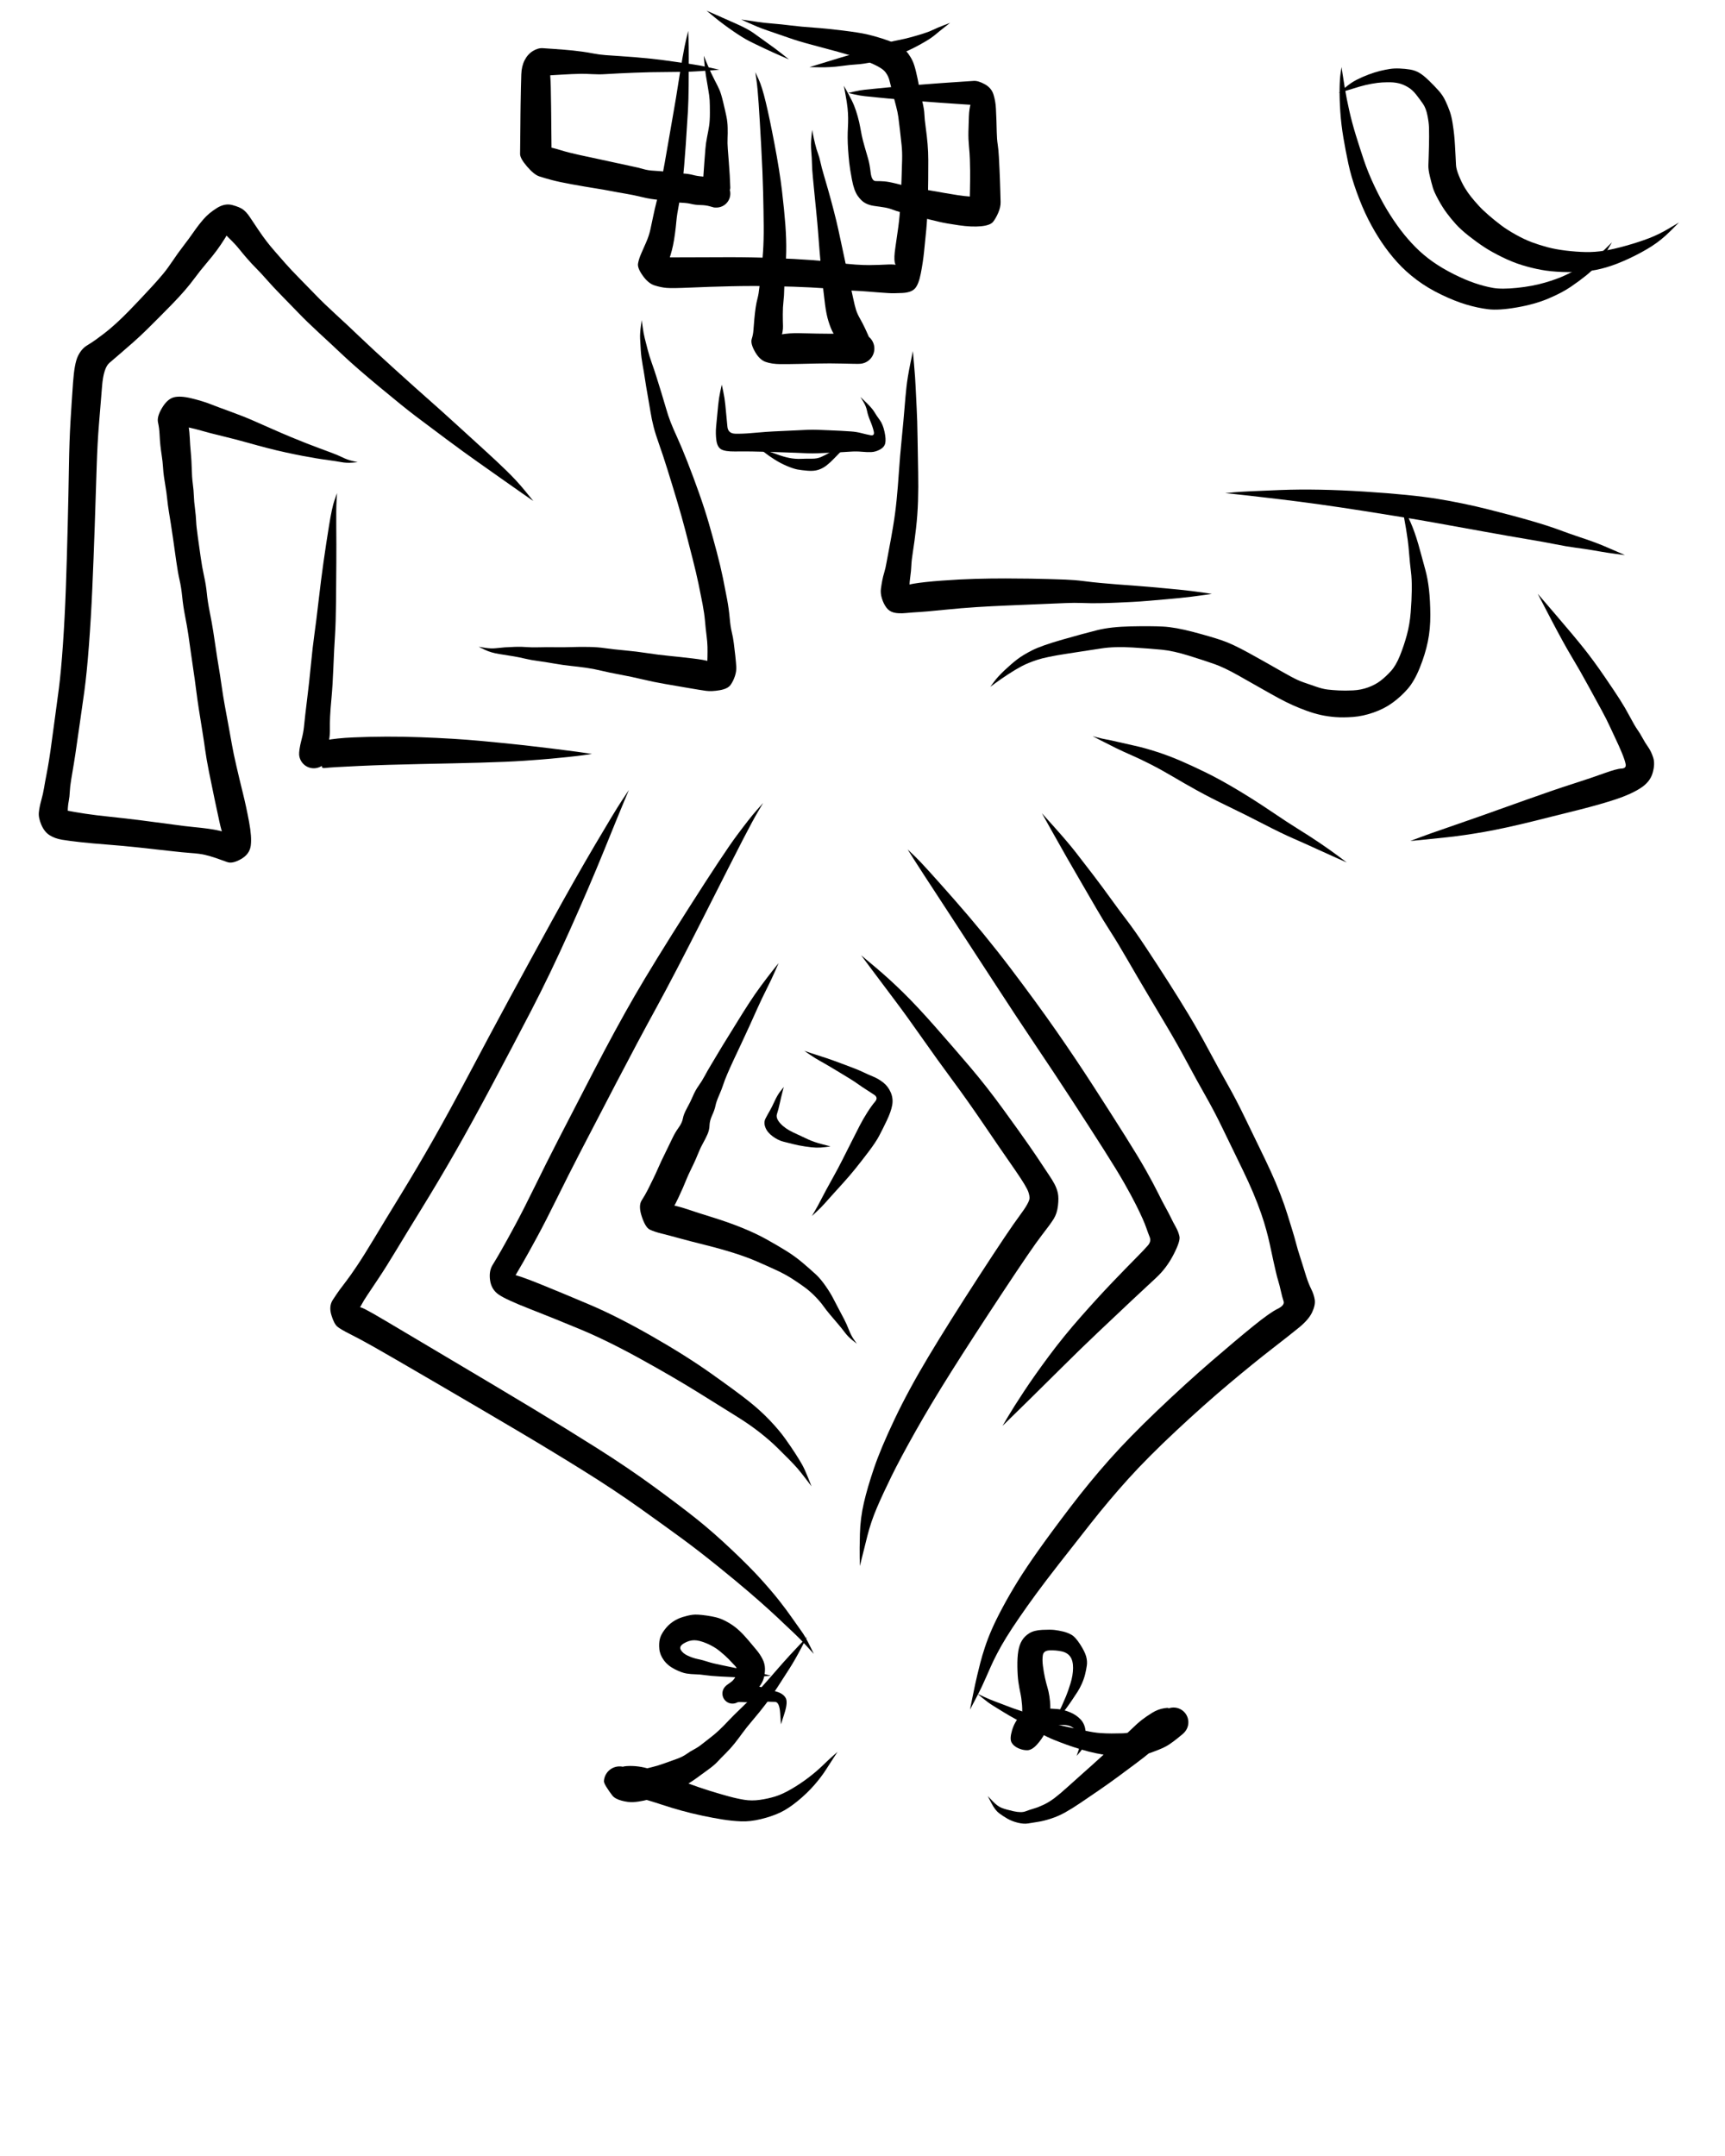 <svg xmlns="http://www.w3.org/2000/svg" version="1.1" xmlns:xlink="http://www.w3.org/1999/xlink" viewBox="0 0 640 800" style="overflow: hidden; display: block;" width="640" height="800"><defs></defs><g id="two-0" transform="matrix(1 0 0 1 0 0)" opacity="1"></g><path d="M 233.302 293.178 Q 233.302 293.178 231.486 297.517 229.67 301.855 224.191 315.367 218.712 328.878 211.387 345.219 204.061 361.559 197.18 374.812 190.299 388.065 182.635 402.455 174.971 416.845 168.919 427.426 162.867 438.007 156.686 448.049 150.505 458.091 146.801 464.238 143.097 470.385 140.353 474.477 137.61 478.568 136.229 480.655 134.848 482.741 134.148 484.078 133.449 485.414 132.545 486.827 131.641 488.239 131.933 486.189 132.225 484.139 135.25 485.692 138.276 487.245 143.784 490.539 149.292 493.833 167.006 504.335 184.72 514.837 197.202 522.359 209.684 529.881 221.353 537.251 233.021 544.622 242.739 551.735 252.456 558.849 258.437 563.621 264.418 568.392 271.257 574.845 278.096 581.298 282.239 585.885 286.382 590.471 289.111 593.948 291.84 597.425 293.706 600.121 295.571 602.818 296.832 604.537 298.093 606.256 298.873 607.632 299.652 609.009 300.794 611.338 301.936 613.666 301.932 613.669 301.928 613.672 301.924 613.675 301.92 613.678 299.195 610.697 296.469 607.716 294.862 606.248 293.255 604.779 290.964 602.569 288.673 600.359 285.511 597.476 282.35 594.594 277.817 590.697 273.284 586.8 266.19 581.07 259.096 575.341 253.033 570.891 246.97 566.44 237.422 559.633 227.875 552.825 216.25 545.588 204.626 538.35 192.114 530.943 179.603 523.537 161.84 513.171 144.078 502.805 138.701 499.775 133.324 496.744 129.892 495.033 126.461 493.322 125.197 492.285 123.934 491.247 122.945 487.958 121.956 484.669 123.453 482.363 124.95 480.056 126.003 478.611 127.056 477.167 128.502 475.303 129.947 473.438 132.559 469.53 135.171 465.622 138.884 459.427 142.596 453.233 148.679 443.309 154.763 433.385 160.718 422.912 166.673 412.44 174.298 398.031 181.922 383.622 188.98 370.594 196.038 357.565 204.658 341.879 213.278 326.194 220.69 313.606 228.102 301.019 230.693 297.094 233.285 293.169 233.293 293.174 Z" fill="hsl(0, 0%, 0%)"></path><path d="M 386.595 301.791 Q 386.595 301.791 391.364 307.12 396.132 312.449 399.006 316.115 401.88 319.781 405.488 324.516 409.096 329.25 412.103 333.432 415.111 337.613 418.07 341.475 421.029 345.336 425.242 351.709 429.454 358.081 433.444 364.32 437.433 370.56 441.048 376.557 444.664 382.555 448.437 389.603 452.21 396.65 455.415 402.313 458.621 407.976 461.717 414.395 464.812 420.814 467.192 425.675 469.572 430.536 471.436 434.587 473.3 438.637 474.964 442.952 476.629 447.266 477.641 450.576 478.653 453.886 479.429 456.355 480.204 458.825 480.857 461.324 481.51 463.822 482.092 465.552 482.673 467.281 483.242 469.191 483.811 471.1 484.661 473.744 485.512 476.388 486.5 478.363 487.488 480.337 487.788 482.277 488.087 484.216 486.816 486.94 485.544 489.665 481.941 492.604 478.338 495.543 471.874 500.54 465.41 505.538 456.121 513.33 446.833 521.122 436.317 530.955 425.802 540.788 418.661 548.693 411.52 556.597 404.619 565.353 397.718 574.109 392.72 580.518 387.722 586.926 384.421 591.432 381.12 595.939 378.196 600.195 375.272 604.452 373.386 607.518 371.499 610.583 370.016 613.418 368.534 616.252 367.543 618.509 366.552 620.766 365.76 622.551 364.967 624.336 364.247 625.885 363.527 627.433 361.714 630.888 359.901 634.344 359.896 634.343 359.891 634.342 359.886 634.341 359.881 634.341 360.652 630.534 361.423 626.727 361.784 625.055 362.145 623.382 362.599 621.477 363.053 619.572 363.699 617.035 364.345 614.497 365.417 611.236 366.489 607.976 368.022 604.476 369.554 600.976 372.082 596.267 374.611 591.558 377.658 586.633 380.705 581.709 385.458 575.001 390.212 568.293 397.182 559.149 404.152 550.006 411.502 541.718 418.851 533.43 429.469 523.312 440.086 513.193 449.413 505.15 458.739 497.106 464.965 492.064 471.191 487.022 473.963 485.681 476.734 484.341 476.223 482.816 475.712 481.291 475.229 479.101 474.746 476.911 474.258 475.322 473.769 473.733 473.348 471.864 472.927 469.995 472.477 468.02 472.027 466.044 471.548 463.712 471.07 461.38 470.479 458.966 469.888 456.552 468.981 453.555 468.075 450.558 466.522 446.515 464.968 442.472 463.149 438.524 461.33 434.576 458.932 429.69 456.535 424.804 453.575 418.658 450.615 412.513 447.349 406.76 444.083 401.006 440.406 394.154 436.729 387.302 433.184 381.335 429.64 375.368 425.857 369.009 422.074 362.649 418.369 356.23 414.663 349.81 411.953 345.608 409.244 341.406 406.691 336.986 404.139 332.565 401.144 327.429 398.15 322.292 395.859 318.286 393.568 314.281 390.073 308.042 386.579 301.802 386.587 301.796 Z" fill="hsl(0, 0%, 0%)"></path><path d="M 299.409 607.431 Q 299.409 607.431 297.186 611.667 294.962 615.902 292.919 619.112 290.876 622.321 288.498 625.986 286.12 629.651 284.004 632.425 281.888 635.2 279.389 638.134 276.891 641.069 275.433 643.089 273.976 645.11 272.507 646.959 271.038 648.808 269.224 650.601 267.409 652.394 266.243 653.658 265.077 654.922 263.177 656.318 261.277 657.713 258.553 659.692 255.829 661.67 254.249 662.404 252.669 663.137 250.175 664.284 247.681 665.432 246.139 665.809 244.597 666.185 242.705 666.947 240.814 667.709 238.826 668.14 236.838 668.571 234.94 668.681 233.042 668.792 230.602 668.138 228.161 667.484 227.189 666.238 226.216 664.992 225.116 663.282 224.015 661.572 224.063 660.866 224.11 660.16 224.325 659.485 224.54 658.811 224.911 658.208 225.281 657.605 225.784 657.108 226.288 656.611 226.896 656.249 227.504 655.887 228.181 655.681 228.858 655.475 229.565 655.437 230.272 655.399 230.967 655.531 231.662 655.663 232.306 655.958 232.949 656.253 233.503 656.693 234.057 657.133 234.49 657.693 234.923 658.253 235.209 658.901 235.495 659.548 235.618 660.245 235.74 660.942 232.046 658.261 228.351 655.581 232.557 655.318 236.763 655.055 241.162 656.437 245.56 657.819 249.226 659.326 252.892 660.832 256.173 662.058 259.454 663.285 263.205 664.453 266.956 665.622 270.143 666.495 273.331 667.369 276.12 667.827 278.91 668.286 281.918 667.852 284.925 667.419 287.589 666.606 290.253 665.792 293.59 663.849 296.926 661.905 299.917 659.624 302.908 657.343 305.179 655.14 307.451 652.937 309.084 651.494 310.717 650.052 310.721 650.055 310.725 650.059 310.728 650.062 310.732 650.065 309.538 651.862 308.344 653.658 306.556 656.483 304.768 659.308 302.095 662.377 299.423 665.446 295.914 668.313 292.406 671.181 289.334 672.613 286.263 674.045 282.257 675.008 278.25 675.971 274.906 675.826 271.562 675.68 268.095 675.133 264.628 674.585 260.498 673.706 256.368 672.827 252.771 671.828 249.175 670.83 245.732 669.693 242.289 668.556 239.035 667.608 235.781 666.66 233.904 666.693 232.028 666.726 228.021 664.149 224.015 661.572 224.063 660.866 224.11 660.16 224.325 659.486 224.54 658.812 224.91 658.208 225.28 657.605 225.784 657.108 226.288 656.611 226.896 656.249 227.504 655.887 228.181 655.681 228.858 655.475 229.565 655.437 230.271 655.399 230.966 655.531 231.662 655.663 232.305 655.958 232.949 656.253 233.503 656.693 234.057 657.133 234.49 657.693 234.922 658.253 235.208 658.9 235.495 659.547 235.617 660.244 235.74 660.941 234.309 659.06 232.878 657.178 234.497 657.17 236.115 657.162 237.873 656.696 239.631 656.231 241.75 655.744 243.869 655.257 246.298 654.374 248.727 653.49 250.953 652.709 253.178 651.927 254.681 650.865 256.183 649.803 257.588 649.073 258.992 648.343 260.417 647.198 261.842 646.053 263.53 644.77 265.219 643.487 266.808 641.987 268.397 640.488 270.247 638.518 272.096 636.548 274.785 633.981 277.474 631.415 279.788 629.023 282.101 626.631 284.96 623.325 287.819 620.019 290.32 617.196 292.822 614.373 296.107 610.896 299.393 607.419 299.401 607.425 Z" fill="hsl(0, 0%, 0%)"></path><path d="M 362.64 628.495 Q 362.64 628.495 365.018 629.593 367.396 630.691 369.215 631.356 371.035 632.022 373.547 633.001 376.059 633.979 377.936 634.57 379.814 635.162 382.945 636.402 386.077 637.642 388.537 638.639 390.997 639.635 393.253 640.166 395.51 640.698 397.619 641.13 399.727 641.563 402.824 642.231 405.921 642.898 408.156 643.062 410.391 643.225 412.388 643.221 414.385 643.218 416.579 643.161 418.773 643.103 421.17 642.174 423.568 641.244 425.675 640.104 427.782 638.965 428.864 637.879 429.946 636.794 430.809 635.904 431.673 635.015 432.212 634.625 432.751 634.235 433.368 633.986 433.985 633.737 434.644 633.642 435.303 633.548 435.965 633.614 436.627 633.68 437.255 633.903 437.882 634.125 438.437 634.491 438.993 634.858 439.445 635.346 439.897 635.835 440.219 636.417 440.54 637 440.713 637.642 440.886 638.285 440.901 638.95 440.915 639.616 440.77 640.265 440.624 640.914 440.328 641.51 440.031 642.106 439.6 642.613 439.17 643.121 436.715 643.869 434.26 644.617 431.53 646.534 428.8 648.45 426.863 650.089 424.927 651.728 421.327 654.418 417.727 657.107 414.521 659.47 411.315 661.834 407.585 664.393 403.855 666.952 400.83 668.999 397.806 671.046 395.238 672.484 392.671 673.921 389.952 674.804 387.234 675.686 385.167 676.003 383.1 676.32 381.471 676.603 379.843 676.886 377.646 676.341 375.45 675.796 373.774 674.838 372.098 673.879 370.648 672.783 369.199 671.687 367.84 669.081 366.481 666.476 366.485 666.473 366.49 666.471 366.494 666.468 366.498 666.466 368.292 668.347 370.086 670.229 371.635 670.835 373.185 671.44 376.049 672.074 378.913 672.708 380.494 672.108 382.074 671.509 383.669 671.045 385.264 670.581 387.273 669.627 389.283 668.672 391.359 667.085 393.434 665.497 396.151 663.018 398.867 660.539 402.163 657.634 405.459 654.73 408.415 652.013 411.371 649.297 414.492 646.516 417.614 643.736 419.827 641.577 422.04 639.419 423.668 638.158 425.296 636.896 427.478 635.541 429.66 634.186 432.035 633.837 434.411 633.488 433.042 634.252 431.672 635.015 432.212 634.625 432.751 634.236 433.368 633.986 433.985 633.737 434.644 633.642 435.302 633.548 435.965 633.614 436.627 633.68 437.254 633.902 437.881 634.125 438.437 634.491 438.993 634.857 439.444 635.346 439.896 635.834 440.218 636.417 440.54 636.999 440.713 637.642 440.886 638.284 440.901 638.95 440.915 639.615 440.77 640.264 440.624 640.914 440.328 641.51 440.031 642.105 439.601 642.613 439.17 643.12 438.74 643.479 438.31 643.838 436.785 645.073 435.261 646.307 433.771 647.301 432.281 648.295 429.791 649.287 427.3 650.278 425.118 650.996 422.936 651.715 420.743 651.879 418.55 652.043 416.178 651.862 413.807 651.681 411.543 651.386 409.279 651.09 406.673 650.568 404.068 650.046 400.959 649.1 397.851 648.154 395.728 647.382 393.605 646.611 391.091 645.605 388.577 644.599 386.293 643.274 384.009 641.95 381.164 640.322 378.318 638.693 376.501 637.721 374.684 636.748 372.392 635.342 370.101 633.936 368.394 632.88 366.688 631.824 364.659 630.168 362.629 628.511 362.635 628.503 Z" fill="hsl(0, 0%, 0%)"></path><path d="M 390.412 639.035 Q 390.412 639.035 391.79 636.874 393.169 634.712 393.941 633.015 394.712 631.319 395.489 629.444 396.267 627.569 397.179 624.609 398.091 621.649 398.122 618.959 398.154 616.269 397.099 614.748 396.044 613.227 393.891 612.762 391.737 612.296 389.47 612.378 387.202 612.459 386.917 614.132 386.632 615.805 386.942 618.174 387.251 620.543 387.692 622.53 388.133 624.517 388.595 626.043 389.057 627.569 389.344 629.449 389.631 631.33 389.673 632.992 389.715 634.654 389.333 637.631 388.95 640.609 387.742 642.989 386.534 645.37 384.691 647.38 382.848 649.389 381.177 649.434 379.506 649.478 377.751 648.675 375.997 647.872 375.28 646.513 374.562 645.154 375.49 642.04 376.418 638.925 378.318 636.95 380.218 634.975 382.468 634.433 384.717 633.89 387.49 633.929 390.262 633.968 392.461 634.171 394.66 634.375 397.04 635.37 399.42 636.366 400.974 638.069 402.527 639.771 402.739 642.306 402.95 644.84 402.429 646.78 401.909 648.721 400.687 650.116 399.466 651.512 399.461 651.51 399.457 651.508 399.452 651.506 399.447 651.504 400.222 649.287 400.996 647.07 400.532 645.018 400.069 642.965 398.891 641.764 397.713 640.562 396.182 640.233 394.651 639.904 392.581 640.169 390.511 640.434 388.332 640.813 386.153 641.192 384.808 642.321 383.464 643.45 382.085 642.596 380.706 641.742 378.921 642.285 377.137 642.828 377.948 641.22 378.759 639.612 379.076 637.408 379.392 635.203 379.192 632.667 378.991 630.132 378.578 628.239 378.166 626.346 377.845 624.177 377.524 622.008 377.464 618.507 377.404 615.006 377.803 612.639 378.202 610.272 379.183 608.682 380.163 607.092 381.911 606.009 383.66 604.926 386.714 604.777 389.769 604.628 391.279 604.815 392.789 605.003 394.447 605.395 396.105 605.787 397.544 606.604 398.984 607.421 400.722 610.115 402.46 612.81 402.96 614.587 403.46 616.363 403.228 618.005 402.996 619.647 402.572 621.335 402.149 623.023 401.374 624.76 400.599 626.496 399.779 627.755 398.959 629.014 397.804 630.742 396.649 632.469 395.464 634.064 394.28 635.659 392.353 637.354 390.427 639.048 390.419 639.042 Z" fill="hsl(0, 0%, 0%)"></path><path d="M 285.987 621.806 Q 285.987 621.806 282.911 622.044 279.834 622.282 277.727 622.371 275.619 622.46 272.989 622.351 270.358 622.242 267.041 622.065 263.725 621.888 261.62 621.582 259.515 621.276 257.992 621.255 256.468 621.234 254.735 620.975 253.001 620.716 250.372 619.389 247.742 618.061 246.281 616.024 244.82 613.987 244.622 611.887 244.424 609.787 244.797 608.199 245.171 606.611 246.538 604.772 247.905 602.934 249.608 601.781 251.31 600.628 253.254 600.025 255.198 599.422 256.885 599.18 258.572 598.938 262.201 599.468 265.83 599.997 267.65 600.774 269.47 601.552 271.142 602.619 272.815 603.687 274.36 605.124 275.905 606.56 277.716 608.705 279.528 610.849 280.774 612.361 282.021 613.873 282.894 615.576 283.766 617.279 283.81 619.071 283.853 620.863 283.382 622.64 282.911 624.417 281.425 626.216 279.94 628.015 278.641 628.904 277.342 629.793 275.758 630.565 274.174 631.338 274.066 631.402 273.958 631.466 273.558 631.684 273.159 631.901 272.719 632.017 272.28 632.132 271.825 632.139 271.37 632.146 270.927 632.044 270.484 631.942 270.079 631.737 269.673 631.532 269.328 631.236 268.983 630.94 268.719 630.57 268.455 630.2 268.287 629.777 268.119 629.354 268.058 628.904 267.996 628.453 268.044 628.001 268.092 627.549 268.246 627.122 268.401 626.694 268.654 626.316 268.906 625.938 269.242 625.631 269.577 625.325 271.149 625.042 272.721 624.759 275.059 625.02 277.398 625.281 279.52 625.517 281.641 625.753 283.956 626.427 286.271 627.101 288.432 627.796 290.592 628.492 291.484 630.022 292.375 631.553 291.066 635.688 289.757 639.823 289.752 639.822 289.747 639.821 289.742 639.82 289.737 639.819 289.456 635.662 289.176 631.506 287.517 631.49 285.859 631.474 283.72 631.362 281.581 631.25 279.48 631.479 277.379 631.708 275.669 631.587 273.958 631.466 273.559 631.684 273.159 631.901 272.72 632.017 272.28 632.132 271.825 632.139 271.371 632.147 270.928 632.045 270.485 631.943 270.079 631.738 269.673 631.533 269.328 631.236 268.983 630.94 268.719 630.57 268.455 630.2 268.287 629.777 268.12 629.355 268.058 628.904 267.996 628.454 268.044 628.002 268.092 627.55 268.246 627.122 268.401 626.694 268.653 626.316 268.906 625.938 269.241 625.631 269.577 625.325 269.673 625.243 269.769 625.162 271.152 624.19 272.535 623.219 273.258 621.355 273.982 619.491 272.691 618.103 271.4 616.714 270.228 615.518 269.055 614.321 267.04 612.664 265.024 611.006 262.234 609.813 259.444 608.62 257.572 608.622 255.7 608.623 253.764 609.758 251.828 610.894 252.6 612.223 253.373 613.552 255.269 614.406 257.165 615.261 258.951 615.624 260.736 615.986 262.528 616.583 264.319 617.18 267.578 617.83 270.837 618.48 273.309 619.021 275.78 619.562 277.901 619.886 280.022 620.209 283.006 620.998 285.989 621.786 285.988 621.796 Z" fill="hsl(0, 0%, 0%)"></path><path d="M 367.418 254.843 Q 367.418 254.843 368.825 252.945 370.232 251.046 372.711 248.708 375.189 246.37 377.34 244.71 379.49 243.051 382.947 241.3 386.405 239.55 394.282 237.302 402.16 235.054 407.114 233.818 412.068 232.582 419.53 232.422 426.992 232.262 431.509 232.496 436.027 232.731 442.754 234.508 449.481 236.285 453.383 237.624 457.284 238.962 463.097 242.164 468.91 245.366 472.628 247.503 476.347 249.639 478.97 251.067 481.593 252.495 483.621 253.185 485.65 253.875 488.173 254.758 490.696 255.641 492.535 255.858 494.375 256.074 496.689 256.194 499.003 256.313 501.972 256.175 504.941 256.036 507.622 255.051 510.304 254.066 512.253 252.56 514.202 251.054 516.063 248.999 517.924 246.945 519.407 243.261 520.889 239.576 521.969 235.597 523.049 231.618 523.396 227.137 523.743 222.656 523.793 218.793 523.843 214.93 523.471 212.024 523.099 209.117 522.838 205.787 522.576 202.457 522.273 200.265 521.971 198.072 521.675 196.29 521.378 194.507 520.965 192.295 520.552 190.083 520.658 188.463 520.764 186.843 520.769 186.843 520.774 186.843 520.779 186.842 520.784 186.842 521.139 188.346 521.494 189.85 522.461 191.893 523.427 193.935 524.114 195.677 524.801 197.419 525.514 199.629 526.227 201.839 527.06 204.98 527.894 208.121 528.801 211.367 529.708 214.613 530.174 218.745 530.641 222.877 530.673 228.133 530.705 233.39 529.747 238.064 528.789 242.739 526.772 247.75 524.756 252.761 522.273 255.613 519.79 258.464 516.703 260.722 513.616 262.981 509.632 264.373 505.648 265.765 502.007 266.034 498.366 266.304 495.497 266.087 492.629 265.871 490.052 265.297 487.475 264.724 484.79 263.746 482.105 262.769 479.659 261.675 477.212 260.582 474.489 259.109 471.767 257.635 468.092 255.537 464.417 253.439 459.316 250.568 454.216 247.696 450.585 246.409 446.954 245.122 441.143 243.315 435.332 241.508 431.088 241.086 426.843 240.663 420.17 240.254 413.497 239.845 408.525 240.615 403.552 241.386 395.85 242.562 388.147 243.738 384.76 244.86 381.372 245.981 379.083 247.191 376.794 248.401 374.011 250.223 371.229 252.044 369.331 253.451 367.432 254.857 367.425 254.85 Z" fill="hsl(0, 0%, 0%)"></path><path d="M 497.735 24.91 Q 497.735 24.91 498.063 27.114 498.392 29.317 498.993 32.959 499.594 36.601 500.612 41.102 501.63 45.603 503.033 50.152 504.437 54.7 505.986 59.337 507.536 63.974 509.916 69.009 512.297 74.044 514.666 77.967 517.036 81.889 519.646 85.332 522.256 88.775 525.171 91.714 528.086 94.653 531.566 97.109 535.047 99.565 539.312 101.702 543.577 103.838 547.144 105.05 550.711 106.262 553.929 106.831 557.147 107.4 562.845 106.813 568.543 106.225 573.167 104.881 577.791 103.537 580.888 102.059 583.986 100.582 586.538 99.239 589.09 97.897 591.043 96.395 592.995 94.892 595.509 92.42 598.022 89.949 598.026 89.951 598.03 89.954 598.034 89.957 598.038 89.96 596.171 93.109 594.304 96.258 592.526 98.328 590.749 100.398 588.412 102.277 586.075 104.157 582.854 106.37 579.633 108.584 574.574 110.74 569.516 112.897 562.802 114.065 556.087 115.233 552.136 114.748 548.184 114.262 543.956 112.994 539.728 111.725 534.725 109.32 529.721 106.916 525.653 103.873 521.584 100.829 518.402 97.31 515.219 93.79 512.557 89.814 509.895 85.837 507.636 81.376 505.377 76.914 503.349 71.296 501.321 65.678 500.274 60.803 499.227 55.929 498.41 51.06 497.593 46.19 497.275 41.494 496.957 36.798 497.007 33.058 497.057 29.318 497.386 27.114 497.715 24.91 497.725 24.91 Z" fill="hsl(0, 0%, 0%)"></path><path d="M 496.762 34.482 Q 496.762 34.482 498.961 32.6 501.16 30.718 503.302 29.624 505.443 28.529 507.762 27.66 510.081 26.792 511.977 26.331 513.874 25.871 515.55 25.603 517.227 25.335 519.281 25.421 521.335 25.507 523.145 25.801 524.956 26.094 526.508 26.979 528.06 27.865 530.183 29.932 532.306 31.998 533.814 33.702 535.323 35.405 536.271 37.419 537.219 39.433 537.875 41.288 538.532 43.144 538.924 45.639 539.316 48.134 539.506 49.968 539.697 51.803 539.82 53.995 539.944 56.188 540.035 57.933 540.127 59.678 540.195 61.216 540.263 62.753 541.306 65.295 542.349 67.837 543.452 69.663 544.556 71.49 545.756 72.985 546.956 74.481 548.496 76.185 550.036 77.889 552.325 79.868 554.614 81.847 556.891 83.563 559.169 85.279 562.373 87.068 565.576 88.857 568.355 89.893 571.133 90.929 574.142 91.729 577.152 92.529 580.982 92.993 584.813 93.456 588.29 93.526 591.767 93.596 595.284 93.017 598.8 92.439 603.409 91.14 608.017 89.841 611.735 88.424 615.452 87.007 619.172 84.786 622.892 82.566 622.895 82.57 622.898 82.574 622.901 82.578 622.904 82.582 619.69 85.788 616.475 88.994 612.949 91.272 609.424 93.549 604.766 95.76 600.109 97.97 596.082 99.167 592.055 100.364 588.153 100.723 584.251 101.081 579.793 100.927 575.335 100.774 571.803 100.122 568.272 99.471 564.734 98.387 561.196 97.304 557.315 95.402 553.433 93.5 550.707 91.716 547.98 89.932 544.975 87.565 541.97 85.198 540.127 83.157 538.285 81.116 536.711 78.985 535.138 76.853 533.603 74.035 532.069 71.216 531.595 69.59 531.121 67.964 530.508 65.451 529.895 62.937 529.949 61.357 530.003 59.776 530.061 58.074 530.12 56.371 530.165 54.34 530.209 52.31 530.215 50.688 530.221 49.065 530.178 47.317 530.135 45.568 529.605 42.872 529.075 40.175 527.969 38.565 526.863 36.955 525.425 35.114 523.987 33.273 522.29 32.291 520.593 31.309 519.091 30.943 517.588 30.577 516.081 30.54 514.574 30.504 512.868 30.589 511.163 30.673 508.895 31.087 506.628 31.501 504.458 32.128 502.289 32.755 499.53 33.627 496.771 34.5 496.766 34.491 Z" fill="hsl(0, 0%, 0%)"></path><path d="M 255.339 11.498 Q 255.339 11.498 255.445 14.291 255.551 17.083 255.544 21.588 255.537 26.093 255.498 31.604 255.458 37.114 255.233 41.167 255.007 45.219 254.418 53.854 253.829 62.489 253.268 67.059 252.707 71.628 251.937 75.602 251.166 79.576 250.963 81.898 250.759 84.22 250.423 86.724 250.087 89.229 249.691 91.088 249.294 92.946 248.846 94.403 248.397 95.859 247.916 97.45 247.436 99.042 245.401 97.214 243.366 95.385 245.348 95.462 247.33 95.538 255.024 95.489 262.719 95.441 270.795 95.437 278.87 95.433 287.064 95.75 295.259 96.067 301.259 96.513 307.26 96.96 310.758 97.464 314.256 97.968 317.421 98.178 320.586 98.387 322.527 98.366 324.467 98.344 326.085 98.291 327.702 98.239 329.619 98.141 331.536 98.044 333.643 98.444 335.75 98.845 334.02 98.96 332.29 99.075 331.959 97.349 331.628 95.622 332.18 91.942 332.732 88.261 333.285 84.214 333.837 80.167 334.09 75.325 334.344 70.482 334.481 66.461 334.618 62.44 334.696 59.358 334.773 56.276 334.505 53.837 334.238 51.399 333.904 48.388 333.57 45.378 333.299 43.447 333.028 41.516 332.472 39.461 331.915 37.407 331.156 34.408 330.397 31.409 329.984 29.789 329.571 28.169 328.493 26.764 327.415 25.358 324.122 23.852 320.83 22.345 318.555 21.532 316.28 20.719 310.789 19.199 305.298 17.68 300.777 16.497 296.256 15.314 292.622 14.025 288.988 12.737 285.905 11.711 282.822 10.685 280.937 9.888 279.052 9.091 277.039 8.181 275.027 7.27 275.028 7.265 275.03 7.261 275.032 7.256 275.034 7.251 277.22 7.558 279.406 7.865 281.338 8.168 283.271 8.472 286.578 8.739 289.885 9.005 293.51 9.462 297.135 9.919 301.916 10.251 306.696 10.583 312.721 11.331 318.747 12.079 321.534 12.713 324.32 13.347 327.221 14.276 330.121 15.206 331.759 15.95 333.396 16.694 334.744 17.696 336.092 18.698 337.035 20 337.977 21.302 338.606 22.673 339.235 24.044 339.842 26.556 340.449 29.067 340.993 32.015 341.537 34.963 342.221 37.793 342.906 40.623 342.963 42.407 343.02 44.192 343.458 47.33 343.896 50.469 344.148 53.426 344.4 56.383 344.405 59.515 344.409 62.647 344.374 66.765 344.339 70.884 344.187 76.12 344.035 81.356 343.634 85.469 343.233 89.581 342.839 93.434 342.444 97.286 341.646 101.392 340.849 105.497 339.487 107.017 338.125 108.538 334.797 108.711 331.468 108.885 329.481 108.747 327.494 108.608 325.781 108.489 324.068 108.37 322.061 108.191 320.054 108.012 316.523 107.852 312.992 107.692 309.808 107.325 306.624 106.959 300.791 106.654 294.958 106.349 286.975 106.194 278.992 106.039 271.039 106.221 263.085 106.403 256.24 106.708 249.394 107.013 247.277 106.827 245.16 106.642 242.836 105.898 240.512 105.153 238.476 102.296 236.439 99.439 236.716 97.802 236.993 96.164 237.867 94.154 238.742 92.144 239.752 89.856 240.763 87.568 241.286 85.233 241.809 82.897 242.331 80.312 242.852 77.726 243.787 74.042 244.723 70.359 245.582 65.983 246.442 61.608 247.899 53.085 249.357 44.562 250.058 40.648 250.759 36.735 251.604 31.279 252.45 25.823 253.227 21.376 254.005 16.929 254.662 14.212 255.319 11.496 255.329 11.497 Z" fill="hsl(0, 0%, 0%)"></path><path d="M 280.249 26.823 Q 280.249 26.823 281.477 29.458 282.705 32.093 284.112 37.927 285.52 43.761 287.393 53.634 289.267 63.508 290.127 70.811 290.988 78.115 291.383 83.449 291.778 88.783 291.7 93.409 291.621 98.035 291.308 101.455 290.995 104.875 290.961 107.267 290.928 109.66 290.677 111.84 290.426 114.021 290.43 116.582 290.433 119.144 290.503 121.048 290.573 122.953 289.634 125.851 288.695 128.75 287.534 126.75 286.374 124.75 289.576 124.148 292.777 123.547 296.608 123.636 300.439 123.726 303.171 123.786 305.903 123.847 307.89 123.838 309.877 123.828 312.416 123.776 314.956 123.724 316.847 123.68 318.737 123.636 319.42 123.719 320.103 123.802 320.746 124.046 321.389 124.29 321.955 124.681 322.521 125.071 322.977 125.586 323.433 126.101 323.752 126.71 324.072 127.319 324.236 127.986 324.401 128.654 324.401 129.342 324.401 130.029 324.236 130.697 324.071 131.365 323.752 131.974 323.432 132.583 322.976 133.097 322.52 133.612 321.954 134.003 321.388 134.393 320.745 134.637 320.102 134.881 319.419 134.964 318.737 135.046 316.073 132.615 313.409 130.184 311.567 127.405 309.725 124.626 308.984 123.277 308.242 121.928 307.418 119.352 306.594 116.777 306.109 113.021 305.624 109.265 305.288 106.164 304.951 103.063 304.647 99.767 304.343 96.471 304.068 93.125 303.793 89.779 303.543 86.41 303.294 83.04 302.872 78.873 302.45 74.707 302.142 71.514 301.834 68.322 301.566 65.561 301.298 62.8 301.254 60.729 301.21 58.658 300.988 56.096 300.765 53.534 301.038 50.867 301.311 48.201 301.316 48.201 301.321 48.201 301.326 48.201 301.331 48.201 301.622 49.761 301.913 51.321 302.414 53.377 302.916 55.433 303.461 56.884 304.006 58.336 304.411 60.226 304.817 62.116 305.607 64.787 306.397 67.458 307.282 70.564 308.167 73.671 309.256 77.846 310.345 82.021 311.058 85.315 311.772 88.609 312.466 91.869 313.16 95.13 313.84 98.303 314.519 101.477 315.202 104.526 315.885 107.575 316.502 110.513 317.119 113.45 317.593 114.957 318.066 116.464 319.08 118.24 320.094 120.016 320.976 121.903 321.859 123.791 322.862 126.145 323.865 128.499 321.301 126.067 318.737 123.636 319.42 123.719 320.102 123.802 320.745 124.046 321.388 124.29 321.954 124.68 322.52 125.071 322.976 125.586 323.432 126.1 323.752 126.709 324.072 127.318 324.236 127.986 324.401 128.653 324.401 129.341 324.401 130.029 324.236 130.697 324.072 131.364 323.752 131.973 323.432 132.582 322.976 133.097 322.52 133.612 321.955 134.002 321.389 134.393 320.746 134.637 320.103 134.881 319.42 134.963 318.737 135.046 316.846 135.002 314.955 134.958 312.415 134.906 309.875 134.853 307.887 134.843 305.899 134.833 303.166 134.892 300.433 134.951 296.59 135.036 292.747 135.121 289.544 135.108 286.341 135.096 284.057 134.289 281.774 133.481 280.078 130.459 278.381 127.436 278.906 125.777 279.431 124.118 279.535 122.513 279.64 120.909 279.867 118.425 280.094 115.941 280.365 114.102 280.637 112.263 281.064 110.673 281.491 109.084 281.758 106.495 282.025 103.906 282.418 100.789 282.811 97.673 283.097 93.4 283.384 89.128 283.342 83.894 283.301 78.66 283.133 71.468 282.965 64.275 282.419 54.299 281.873 44.323 281.476 38.45 281.08 32.578 280.655 29.704 280.23 26.829 280.24 26.826 Z" fill="hsl(0, 0%, 0%)"></path><path d="M 314.731 34.481 Q 314.731 34.481 316.934 33.974 319.138 33.467 320.901 33.288 322.663 33.108 325.067 32.868 327.471 32.628 329.475 32.435 331.479 32.242 334.788 31.966 338.098 31.689 339.919 31.546 341.739 31.402 344.454 31.19 347.168 30.977 348.86 30.86 350.552 30.743 353.189 30.562 355.825 30.382 357.713 30.256 359.6 30.131 361.277 30.024 362.953 29.917 365.398 31.27 367.844 32.623 368.61 35.112 369.377 37.6 369.502 40.293 369.628 42.986 369.691 44.676 369.754 46.365 369.805 49.009 369.856 51.653 370.155 53.551 370.453 55.449 370.603 58.257 370.753 61.064 370.842 63.046 370.931 65.028 370.99 66.71 371.048 68.392 371.121 70.751 371.193 73.11 371.237 74.968 371.28 76.825 370.376 78.924 369.472 81.022 368.445 82.313 367.418 83.603 364.014 83.948 360.611 84.294 355.719 83.589 350.826 82.884 348.363 82.287 345.899 81.691 343.538 81.123 341.177 80.555 338.807 79.982 336.438 79.409 334.469 78.848 332.5 78.287 330.97 77.715 329.44 77.144 327.648 76.892 325.855 76.641 324.142 76.382 322.428 76.122 321.001 75.357 319.573 74.592 318.213 72.656 316.852 70.72 316.094 66.717 315.336 62.713 315.094 60.502 314.852 58.291 314.671 55.69 314.491 53.089 314.489 51.063 314.487 49.038 314.588 47.334 314.69 45.631 314.671 43.79 314.651 41.95 314.45 40.036 314.249 38.123 313.669 34.982 313.088 31.84 313.093 31.839 313.098 31.838 313.103 31.837 313.108 31.835 314.644 34.639 316.181 37.442 316.882 39.175 317.583 40.908 318.212 43.167 318.841 45.427 319.103 46.99 319.365 48.553 319.74 50.327 320.116 52.1 320.824 54.548 321.533 56.997 322.085 58.888 322.638 60.78 323.023 63.995 323.407 67.21 324.924 67.195 326.441 67.18 328.071 67.304 329.701 67.427 332.345 68.096 334.988 68.765 336.708 69.166 338.428 69.568 340.848 69.963 343.269 70.359 345.697 70.773 348.126 71.188 350.452 71.607 352.777 72.026 355.318 72.411 357.859 72.797 360.179 72.962 362.499 73.126 361.118 74.979 359.737 76.831 359.775 74.991 359.813 73.15 359.86 70.843 359.907 68.535 359.923 66.923 359.939 65.311 359.929 63.432 359.919 61.552 359.834 59.162 359.75 56.771 359.498 54.217 359.246 51.663 359.296 49.015 359.346 46.367 359.468 43.302 359.59 40.237 360.202 38.298 360.814 36.359 361.883 37.712 362.953 39.065 361.277 38.958 359.6 38.851 357.713 38.726 355.825 38.6 353.189 38.42 350.552 38.24 348.86 38.122 347.168 38.005 344.454 37.792 341.739 37.58 339.919 37.436 338.098 37.293 334.788 37.016 331.479 36.74 329.475 36.547 327.471 36.354 325.067 36.114 322.663 35.874 320.901 35.694 319.138 35.515 316.934 35.008 314.731 34.501 314.731 34.491 Z" fill="hsl(0, 0%, 0%)"></path><path d="M 266.826 25.878 Q 266.826 25.878 262.929 26.172 259.032 26.466 256.57 26.572 254.108 26.678 249.436 26.7 244.765 26.722 241.445 26.793 238.125 26.864 235.351 26.978 232.576 27.092 229.751 27.222 226.926 27.351 224.622 27.506 222.317 27.66 219.733 27.512 217.149 27.364 215.417 27.393 213.684 27.422 212.148 27.493 210.612 27.564 207.965 27.718 205.317 27.871 203.548 27.981 201.778 28.091 202.868 26.652 203.957 25.212 204.139 27.899 204.32 30.585 204.349 32.535 204.378 34.484 204.407 36.139 204.437 37.794 204.462 39.324 204.488 40.853 204.503 42.605 204.518 44.356 204.531 45.927 204.544 47.498 204.568 49.786 204.591 52.073 204.608 53.781 204.625 55.488 204.645 57.122 204.664 58.756 202.079 56.269 199.493 53.783 202.424 54.332 205.355 54.882 208.041 55.729 210.726 56.576 214.937 57.495 219.147 58.414 222.642 59.15 226.137 59.886 228.81 60.49 231.483 61.094 234.172 61.648 236.861 62.202 238.674 62.731 240.488 63.261 242.837 63.369 245.186 63.478 248.177 63.863 251.168 64.247 253.334 64.368 255.499 64.489 257.08 64.915 258.66 65.341 260.65 65.495 262.64 65.648 264.178 66.223 265.717 66.798 266.152 66.744 266.587 66.69 267.191 66.861 267.796 67.032 268.343 67.343 268.889 67.654 269.345 68.087 269.801 68.52 270.14 69.049 270.48 69.578 270.683 70.173 270.885 70.768 270.94 71.394 270.994 72.021 270.897 72.642 270.8 73.263 270.557 73.843 270.314 74.423 269.94 74.927 269.565 75.432 269.081 75.833 268.596 76.233 268.03 76.506 267.464 76.779 266.849 76.909 266.233 77.038 265.605 77.017 264.977 76.996 262.817 73.912 260.656 70.828 260.751 69.004 260.847 67.181 260.989 64.946 261.132 62.71 261.332 60.107 261.533 57.503 261.707 55.292 261.881 53.08 262.346 50.799 262.811 48.518 263.096 46.701 263.38 44.884 263.382 41.862 263.384 38.84 263.293 37.201 263.201 35.562 262.724 32.922 262.247 30.281 261.888 27.958 261.529 25.635 261.319 23.175 261.109 20.714 261.114 20.713 261.119 20.713 261.124 20.713 261.129 20.712 262.452 23.917 263.776 27.122 265.061 29.565 266.346 32.009 266.95 33.391 267.554 34.772 268.341 38.058 269.129 41.343 269.527 43.296 269.926 45.249 269.976 47.37 270.027 49.491 269.941 51.291 269.855 53.091 270.028 55.298 270.201 57.505 270.4 60.112 270.599 62.718 270.738 64.966 270.877 67.213 270.942 69.492 271.007 71.771 268.796 69.231 266.586 66.69 267.191 66.861 267.796 67.032 268.342 67.343 268.889 67.654 269.345 68.087 269.801 68.519 270.14 69.048 270.48 69.578 270.682 70.173 270.885 70.768 270.94 71.394 270.994 72.02 270.897 72.641 270.8 73.262 270.557 73.842 270.315 74.422 269.94 74.927 269.566 75.432 269.081 75.833 268.597 76.233 268.03 76.506 267.464 76.779 266.849 76.909 266.234 77.038 265.606 77.017 264.977 76.996 264.919 76.988 264.86 76.981 263.347 76.551 261.834 76.121 259.949 76.089 258.064 76.057 256.541 75.691 255.018 75.325 253.129 75.241 251.24 75.158 249.307 74.746 247.375 74.333 244.491 74.147 241.607 73.96 238.29 73.148 234.972 72.337 232.137 71.87 229.301 71.403 226.753 70.902 224.204 70.4 220.598 69.832 216.992 69.263 212.271 68.408 207.549 67.553 204.775 66.817 202.001 66.082 200.056 65.434 198.111 64.787 195.526 61.771 192.941 58.756 192.96 57.122 192.98 55.488 192.997 53.78 193.014 52.073 193.037 49.785 193.061 47.498 193.074 45.926 193.088 44.355 193.103 42.602 193.119 40.849 193.145 39.317 193.172 37.785 193.204 36.126 193.236 34.467 193.271 32.506 193.307 30.545 193.41 27.552 193.514 24.559 194.643 22.348 195.771 20.136 197.675 18.95 199.579 17.764 201.419 17.882 203.258 18 205.532 18.163 207.805 18.325 209.35 18.449 210.896 18.574 212.567 18.746 214.238 18.918 216.163 19.185 218.088 19.451 220.222 19.863 222.356 20.275 224.671 20.451 226.985 20.627 229.845 20.806 232.704 20.986 235.527 21.217 238.349 21.448 241.718 21.796 245.087 22.143 249.673 22.816 254.259 23.489 256.727 23.829 259.196 24.169 263.011 25.013 266.827 25.858 266.826 25.868 Z" fill="hsl(0, 0%, 0%)"></path><path d="M 300.358 24.9 Q 300.358 24.9 304.128 23.746 307.898 22.592 311.356 21.526 314.815 20.46 317.195 19.917 319.575 19.374 322.847 18.212 326.119 17.05 328.046 16.295 329.973 15.541 332.897 14.976 335.82 14.411 338.112 13.773 340.405 13.135 342.551 12.458 344.698 11.782 346.169 11.065 347.64 10.347 350.052 9.418 352.464 8.49 352.467 8.494 352.469 8.498 352.471 8.503 352.474 8.507 350.479 10.064 348.484 11.621 347.091 12.802 345.698 13.983 343.696 15.181 341.694 16.379 339.412 17.56 337.129 18.74 334.473 19.86 331.816 20.981 329.688 21.6 327.56 22.22 323.883 22.994 320.206 23.768 317.902 23.893 315.597 24.017 311.921 24.521 308.246 25.024 304.303 24.972 300.361 24.92 300.359 24.91 Z" fill="hsl(0, 0%, 0%)"></path><path d="M 292.689 22.045 Q 292.689 22.045 289.719 20.752 286.749 19.459 283.499 17.926 280.248 16.392 277.978 15.248 275.707 14.104 271.998 11.555 268.29 9.005 265.224 6.495 262.159 3.986 262.162 3.981 262.165 3.977 262.167 3.973 262.17 3.968 265.76 5.543 269.35 7.117 273.523 8.994 277.695 10.87 279.711 12.361 281.728 13.852 284.675 15.927 287.623 18.002 290.161 20.015 292.7 22.027 292.695 22.036 Z" fill="hsl(0, 0%, 0%)"></path><path d="M 238.094 118.802 Q 238.094 118.802 238.429 121.281 238.764 123.759 239.225 125.563 239.687 127.366 240.304 129.774 240.921 132.183 241.84 134.744 242.759 137.306 243.544 139.816 244.328 142.326 245.324 145.538 246.32 148.75 247.103 151.51 247.885 154.271 248.812 156.643 249.738 159.015 251.289 162.394 252.839 165.773 255.063 171.43 257.286 177.088 259.396 183.069 261.506 189.051 262.982 194.154 264.457 199.257 265.901 204.722 267.344 210.187 268.235 214.543 269.125 218.9 269.772 222.399 270.418 225.899 270.717 229.241 271.016 232.584 271.492 234.507 271.968 236.431 272.258 238.673 272.547 240.916 272.804 243.313 273.061 245.71 273.165 247.369 273.27 249.028 272.67 250.866 272.07 252.704 271.047 254.147 270.023 255.589 267.027 256.109 264.03 256.629 261.882 256.333 259.735 256.038 255.239 255.258 250.743 254.477 246.652 253.778 242.561 253.079 238.474 252.101 234.387 251.123 230.117 250.331 225.847 249.539 223.036 248.856 220.225 248.173 217.404 247.778 214.582 247.382 211.702 247.081 208.822 246.781 205.552 246.202 202.282 245.624 199.629 245.272 196.976 244.921 194.881 244.419 192.786 243.917 190.681 243.554 188.575 243.191 185.383 242.705 182.191 242.219 179.902 241.116 177.612 240.013 177.615 240.009 177.617 240.005 177.62 240 177.622 239.996 179.924 240.363 182.226 240.731 183.979 240.524 185.732 240.317 187.252 240.209 188.772 240.101 191.111 240.021 193.449 239.941 195.329 240.104 197.209 240.267 200.019 240.185 202.83 240.102 205.933 240.157 209.037 240.211 212.082 240.104 215.126 239.997 218.467 240.056 221.807 240.114 224.422 240.501 227.037 240.888 231.644 241.316 236.25 241.744 240.089 242.342 243.927 242.939 248.114 243.354 252.301 243.769 256.912 244.313 261.524 244.858 262.983 245.404 264.442 245.949 263.363 247.534 262.283 249.118 262.351 247.598 262.419 246.077 262.474 243.911 262.528 241.744 262.484 239.954 262.44 238.163 262.132 235.781 261.823 233.398 261.571 230.499 261.32 227.6 260.671 224.19 260.022 220.78 259.161 216.657 258.3 212.535 256.919 207.121 255.538 201.707 254.255 196.769 252.973 191.83 251.186 185.85 249.399 179.87 247.638 174.234 245.877 168.598 244.534 164.848 243.19 161.098 242.493 158.362 241.795 155.625 241.349 152.847 240.902 150.069 240.303 146.729 239.704 143.39 239.327 140.855 238.951 138.32 238.435 135.492 237.919 132.665 237.751 130.17 237.582 127.675 237.493 125.718 237.404 123.762 237.739 121.282 238.074 118.802 238.084 118.802 Z" fill="hsl(0, 0%, 0%)"></path><path d="M 197.838 185.876 Q 197.838 185.876 193.793 183.072 189.749 180.269 185.524 177.26 181.298 174.251 176.923 171.185 172.549 168.118 165.519 162.891 158.488 157.664 154.133 154.358 149.778 151.051 140.885 143.665 131.991 136.279 127.376 131.922 122.761 127.566 118.4 123.557 114.038 119.548 110.694 116.078 107.35 112.608 104.336 109.538 101.322 106.467 99.12 103.956 96.918 101.445 95.181 99.699 93.444 97.953 91.739 95.999 90.035 94.045 88.889 92.588 87.743 91.131 86.194 89.571 84.646 88.011 83.311 86.71 81.976 85.41 83.572 85.554 85.168 85.697 83.551 88.276 81.933 90.854 80.511 92.794 79.09 94.734 76.599 97.681 74.108 100.628 72.344 103.032 70.58 105.437 68.527 107.803 66.475 110.17 63.898 112.822 61.32 115.474 59.123 117.672 56.926 119.87 54.601 122.175 52.276 124.48 49.534 126.918 46.792 129.357 44.789 131.051 42.786 132.745 40.595 134.645 38.404 136.546 37.868 143.298 37.333 150.05 36.738 157.13 36.144 164.21 35.858 173.446 35.573 182.682 35.145 195.215 34.716 207.747 34.236 218.601 33.756 229.454 32.981 239.643 32.206 249.831 31.301 256.47 30.396 263.108 29.73 267.55 29.063 271.992 28.503 276.045 27.943 280.098 27.414 283.273 26.885 286.448 26.426 289.196 25.967 291.943 25.895 293.759 25.823 295.575 25.488 297.35 25.153 299.125 25.14 300.824 25.127 302.523 23.639 301.383 22.151 300.244 25.006 300.802 27.861 301.361 31.675 301.938 35.488 302.516 40.931 303.077 46.375 303.638 52.93 304.47 59.486 305.302 64.193 305.954 68.899 306.607 71.882 306.889 74.864 307.172 77.248 307.5 79.632 307.828 81.394 308.243 83.155 308.658 85.233 309.293 87.311 309.929 85.516 311.133 83.721 312.337 82.919 310.266 82.117 308.195 81.425 304.989 80.732 301.784 79.631 296.612 78.53 291.439 77.541 286.436 76.552 281.433 76.134 278.349 75.715 275.266 75.034 271.032 74.352 266.797 73.801 263.313 73.25 259.829 72.741 255.785 72.233 251.741 71.767 248.749 71.302 245.757 70.823 242.197 70.345 238.637 69.879 235.526 69.414 232.416 68.685 228.697 67.955 224.979 67.608 221.484 67.262 217.989 66.624 215.224 65.987 212.459 65.389 208.223 64.791 203.988 64.277 200.342 63.764 196.696 63.411 194.524 63.058 192.352 62.663 189.907 62.268 187.461 62.023 185.107 61.778 182.753 61.42 180.642 61.062 178.531 60.828 176.874 60.594 175.216 60.476 173.309 60.359 171.402 60.026 169.195 59.694 166.987 59.504 165.255 59.314 163.522 59.203 161.176 59.092 158.829 58.624 156.737 58.155 154.646 60.12 151.356 62.085 148.066 64.483 147.43 66.881 146.793 71.051 147.812 75.22 148.83 77.997 149.924 80.774 151.018 85.525 152.738 90.276 154.457 94.321 156.234 98.365 158.012 101.611 159.449 104.858 160.887 108.07 162.224 111.282 163.561 113.714 164.502 116.145 165.444 118.247 166.235 120.349 167.025 122.821 167.934 125.294 168.843 127.078 169.724 128.862 170.605 130.774 171.046 132.685 171.487 132.685 171.492 132.684 171.497 132.684 171.502 132.684 171.507 130.621 171.673 128.558 171.84 126.602 171.475 124.647 171.11 122.045 170.763 119.443 170.416 117.192 170.043 114.941 169.67 112.314 169.17 109.688 168.67 106.184 167.911 102.68 167.152 99.197 166.251 95.714 165.349 91.702 164.215 87.691 163.081 82.559 161.839 77.428 160.597 75.101 159.908 72.773 159.219 69.062 158.384 65.352 157.549 67.451 156.338 69.551 155.127 69.943 157.809 70.335 160.492 70.415 162.62 70.495 164.749 70.788 167.886 71.081 171.024 71.144 174.026 71.207 177.027 71.533 179.527 71.859 182.027 71.927 184.04 71.996 186.054 72.339 188.7 72.681 191.346 72.768 193.378 72.854 195.409 73.374 199.06 73.893 202.711 74.431 206.572 74.968 210.433 75.705 213.756 76.443 217.079 76.739 220.131 77.034 223.184 77.817 227.094 78.599 231.004 79.1 234.176 79.6 237.349 80.097 240.794 80.594 244.24 81.126 247.363 81.659 250.486 82.204 254.349 82.748 258.212 83.378 261.667 84.008 265.122 84.81 269.435 85.612 273.749 86.091 276.522 86.57 279.294 87.693 284.181 88.816 289.067 90.092 294.201 91.367 299.336 92.418 305.002 93.469 310.668 93.031 313.817 92.594 316.966 89.409 318.777 86.223 320.589 84.275 319.864 82.327 319.139 80.098 318.381 77.869 317.624 75.971 317.185 74.072 316.746 70.867 316.52 67.662 316.293 62.993 315.747 58.325 315.201 51.896 314.51 45.467 313.819 39.801 313.39 34.135 312.96 29.957 312.502 25.778 312.045 23.06 311.597 20.342 311.149 18.396 309.905 16.45 308.661 15.33 306.03 14.209 303.399 14.42 301.399 14.63 299.399 15.311 296.959 15.992 294.518 16.338 292.386 16.684 290.255 17.208 287.603 17.733 284.952 18.22 281.904 18.708 278.857 19.245 274.749 19.782 270.642 20.4 266.252 21.017 261.863 21.839 255.5 22.66 249.137 23.354 239.102 24.047 229.067 24.431 218.262 24.815 207.456 25.122 194.951 25.43 182.447 25.58 172.954 25.73 163.462 26.16 156.288 26.59 149.115 27.095 141.985 27.6 134.855 28.9 132.156 30.201 129.457 32.238 128.212 34.275 126.967 35.501 126.071 36.728 125.175 38.609 123.761 40.49 122.347 42.998 120.065 45.505 117.783 47.756 115.461 50.006 113.139 52.094 110.932 54.181 108.725 56.5 106.198 58.819 103.67 60.511 101.627 62.202 99.584 64.061 96.796 65.921 94.009 68.068 91.222 70.215 88.436 71.927 85.957 73.64 83.478 75.561 81.271 77.482 79.065 80.449 77.205 83.417 75.345 86.176 76.082 88.935 76.818 90.219 77.778 91.503 78.737 92.771 80.665 94.039 82.592 95.805 85.209 97.57 87.826 98.985 89.65 100.399 91.473 102.113 93.43 103.827 95.387 105.855 97.701 107.884 100.015 110.935 103.111 113.987 106.207 117.137 109.469 120.287 112.732 124.724 116.788 129.162 120.844 133.584 125.092 138.007 129.34 146.489 137.017 154.971 144.693 159.095 148.31 163.218 151.928 169.657 157.807 176.095 163.687 180.079 167.309 184.063 170.932 187.84 174.589 191.616 178.246 194.734 182.053 197.851 185.861 197.844 185.868 Z" fill="hsl(0, 0%, 0%)"></path><path d="M 125.04 182.996 Q 125.04 182.996 124.869 185.826 124.698 188.656 124.759 195.332 124.821 202.008 124.782 208.734 124.744 215.46 124.669 223.273 124.594 231.086 124.283 235.87 123.971 240.655 123.693 247.555 123.416 254.456 123 258.886 122.583 263.316 122.468 265.913 122.354 268.51 122.395 270.408 122.437 272.305 122.168 274.139 121.899 275.972 121.89 277.646 121.881 279.32 121.886 279.612 121.892 279.905 121.779 280.556 121.667 281.208 121.402 281.814 121.137 282.419 120.735 282.944 120.333 283.469 119.817 283.882 119.301 284.295 118.701 284.573 118.101 284.851 117.452 284.977 116.803 285.103 116.142 285.07 115.482 285.037 114.849 284.847 114.216 284.657 113.646 284.321 113.077 283.985 112.604 283.523 112.132 283.06 111.784 282.498 111.436 281.936 111.233 281.307 111.029 280.678 110.982 280.018 110.935 279.359 114.857 276.761 118.778 274.163 131.029 273.625 143.28 273.087 155.998 273.556 168.716 274.024 178.516 274.934 188.316 275.843 194.637 276.554 200.957 277.264 204.472 277.715 207.986 278.166 210.303 278.457 212.621 278.748 214.157 278.955 215.693 279.161 217.647 279.456 219.602 279.75 219.602 279.755 219.602 279.76 219.602 279.765 219.602 279.77 217.643 280.049 215.685 280.329 214.143 280.514 212.6 280.699 210.268 280.941 207.936 281.183 204.397 281.517 200.858 281.851 194.473 282.287 188.088 282.723 178.361 282.987 168.634 283.251 156.146 283.497 143.658 283.742 133.159 284.222 122.659 284.702 120.554 284.975 118.449 285.248 120.17 282.576 121.892 279.904 121.78 280.556 121.667 281.207 121.402 281.813 121.138 282.419 120.735 282.944 120.333 283.469 119.817 283.882 119.301 284.295 118.701 284.573 118.101 284.851 117.452 284.977 116.803 285.103 116.143 285.07 115.483 285.037 114.849 284.847 114.216 284.657 113.647 284.321 113.077 283.985 112.605 283.523 112.132 283.06 111.784 282.498 111.436 281.936 111.233 281.307 111.029 280.678 110.982 280.019 110.935 279.359 111.134 277.932 111.333 276.505 111.941 274.172 112.549 271.84 112.764 269.817 112.979 267.794 113.272 265.056 113.565 262.318 114.107 258.084 114.65 253.85 115.333 246.845 116.015 239.839 116.666 235.236 117.317 230.634 118.212 222.839 119.106 215.045 120.051 208.381 120.997 201.716 122.078 195.033 123.158 188.35 124.089 185.671 125.02 182.992 125.03 182.994 Z" fill="hsl(0, 0%, 0%)"></path><path d="M 338.693 130.3 Q 338.693 130.3 339.134 135.298 339.575 140.296 339.721 143.773 339.867 147.251 340.1 151.468 340.334 155.685 340.435 162.774 340.536 169.863 340.648 175.305 340.76 180.747 340.597 185.916 340.434 191.085 339.847 196.169 339.26 201.253 338.729 204.531 338.199 207.81 338.116 209.862 338.034 211.913 337.736 213.931 337.437 215.948 337.412 217.762 337.387 219.577 336.283 218.398 335.179 217.219 338.926 216.583 342.673 215.947 349.333 215.452 355.992 214.957 361.742 214.794 367.492 214.631 372.982 214.638 378.472 214.644 382.174 214.711 385.876 214.779 388.832 214.857 391.789 214.935 395.253 215.064 398.718 215.194 402.013 215.619 405.308 216.044 408.456 216.329 411.604 216.613 414.602 216.852 417.6 217.091 420.253 217.268 422.906 217.444 426.51 217.77 430.114 218.096 432.75 218.34 435.385 218.585 437.332 218.774 439.278 218.963 442.069 219.302 444.859 219.641 447.216 219.995 449.574 220.349 449.574 220.354 449.574 220.359 449.574 220.364 449.574 220.369 447.216 220.723 444.858 221.077 442.067 221.414 439.276 221.751 437.328 221.937 435.38 222.123 432.742 222.36 430.103 222.596 426.482 222.904 422.861 223.213 420.179 223.348 417.496 223.483 414.423 223.623 411.35 223.764 407.988 223.817 404.627 223.87 401.681 223.752 398.735 223.633 395.292 223.779 391.848 223.925 388.92 224.042 385.992 224.159 382.33 224.317 378.667 224.476 373.311 224.698 367.954 224.919 362.441 225.262 356.928 225.605 350.05 226.3 343.171 226.996 341.036 227.104 338.901 227.213 336.104 227.473 333.307 227.734 331.594 227.289 329.882 226.843 328.839 225.417 327.795 223.99 327.203 222.065 326.61 220.14 326.83 218.493 327.05 216.845 327.341 215.341 327.633 213.837 328.091 212.347 328.549 210.857 328.95 208.545 329.352 206.233 329.959 203.132 330.567 200.03 331.361 195.289 332.155 190.547 332.65 185.559 333.145 180.571 333.51 175.076 333.874 169.582 334.568 162.604 335.262 155.625 335.595 151.372 335.929 147.118 336.309 143.627 336.689 140.135 337.681 135.217 338.673 130.299 338.683 130.299 Z" fill="hsl(0, 0%, 0%)"></path><path d="M 267.794 142.754 Q 267.794 142.754 268.328 145.234 268.861 147.713 269.095 150.143 269.329 152.574 269.482 154.158 269.636 155.742 269.879 158.313 270.123 160.884 272.865 160.934 275.607 160.985 278.584 160.711 281.562 160.437 284.206 160.252 286.85 160.068 289.909 159.945 292.968 159.823 295.366 159.694 297.765 159.566 299.611 159.49 301.458 159.413 303.346 159.488 305.234 159.562 307.713 159.662 310.191 159.762 311.934 159.856 313.676 159.951 315.703 160.087 317.73 160.224 319.577 160.71 321.423 161.196 322.996 161.492 324.569 161.789 324.174 160.066 323.779 158.344 322.895 156.233 322.011 154.122 321.681 152.446 321.352 150.769 320.301 149.045 319.25 147.322 319.254 147.318 319.257 147.315 319.261 147.312 319.265 147.308 321.434 149.418 323.603 151.528 324.411 152.891 325.218 154.254 326.393 155.84 327.568 157.425 328.172 160.22 328.777 163.015 328.432 164.483 328.088 165.951 326.449 166.825 324.811 167.699 323.221 167.751 321.631 167.803 319.681 167.622 317.73 167.441 315.704 167.577 313.677 167.714 311.935 167.809 310.194 167.904 307.717 168.005 305.241 168.107 303.358 168.185 301.476 168.262 299.636 168.194 297.796 168.125 295.41 168.014 293.023 167.903 290.009 167.823 286.994 167.742 284.42 167.656 281.846 167.569 279.027 167.526 276.209 167.483 272.625 167.523 269.041 167.563 267.583 166.735 266.126 165.907 265.786 163.395 265.446 160.884 265.689 158.313 265.933 155.742 266.086 154.158 266.24 152.574 266.474 150.143 266.707 147.713 267.241 145.234 267.774 142.754 267.784 142.754 Z" fill="hsl(0, 0%, 0%)"></path><path d="M 282.16 166.698 Q 282.16 166.698 283.985 167.18 285.81 167.661 288.27 168.583 290.731 169.504 292.854 169.925 294.976 170.347 297.089 170.263 299.201 170.179 301.183 170.203 303.164 170.228 304.658 169.563 306.152 168.899 308.066 167.819 309.98 166.738 312.677 165.396 315.373 164.054 315.376 164.058 315.379 164.062 315.382 164.066 315.385 164.07 313.236 166.244 311.087 168.418 309.594 169.994 308.101 171.57 306.702 172.671 305.304 173.772 303.662 174.315 302.02 174.858 299.708 174.675 297.396 174.491 295.88 174.21 294.364 173.928 291.951 172.908 289.539 171.889 287.325 170.473 285.112 169.057 283.632 167.886 282.151 166.716 282.156 166.707 Z" fill="hsl(0, 0%, 0%)"></path><path d="M 454.611 182.984 Q 454.611 182.984 457.916 182.666 461.222 182.349 475.078 181.823 488.934 181.298 506.275 182.412 523.617 183.525 533.256 185.096 542.895 186.667 552.465 189.085 562.035 191.503 568.232 193.308 574.428 195.113 578.457 196.611 582.485 198.11 585.716 199.179 588.948 200.248 591.18 201.072 593.412 201.896 595.157 202.632 596.902 203.367 599.875 204.661 602.847 205.954 602.847 205.959 602.846 205.964 602.846 205.969 602.845 205.974 599.613 205.548 596.38 205.122 594.553 204.795 592.726 204.469 590.442 204.089 588.158 203.709 584.652 203.242 581.146 202.776 577.099 201.956 573.052 201.137 566.728 200.082 560.404 199.026 550.885 197.305 541.365 195.585 532.013 193.899 522.66 192.214 505.685 189.554 488.709 186.893 474.965 185.266 461.222 183.639 457.916 183.322 454.611 183.004 454.611 182.994 Z" fill="hsl(0, 0%, 0%)"></path><path d="M 499.636 320.009 Q 499.636 320.009 496.112 318.454 492.589 316.899 488.53 315.025 484.47 313.15 479.923 311.165 475.375 309.181 468.82 305.786 462.265 302.392 455.641 299.202 449.017 296.012 444.128 293.304 439.239 290.596 435.075 288.123 430.91 285.651 426.852 283.587 422.794 281.523 419.766 280.211 416.737 278.899 414.08 277.596 411.422 276.293 408.413 274.738 405.404 273.183 405.406 273.178 405.408 273.174 405.41 273.169 405.412 273.164 407.198 273.644 408.985 274.124 410.499 274.386 412.014 274.648 414.84 275.318 417.666 275.988 421.059 276.726 424.453 277.463 429.024 278.926 433.594 280.39 438.068 282.328 442.541 284.265 447.605 286.75 452.67 289.234 459.096 293.076 465.522 296.919 471.525 300.998 477.529 305.077 481.791 307.713 486.054 310.35 489.762 312.869 493.471 315.388 496.558 317.69 499.646 319.991 499.641 320 Z" fill="hsl(0, 0%, 0%)"></path><path d="M 570.547 220.354 Q 570.547 220.354 577.309 228.231 584.07 236.108 587.655 240.614 591.239 245.12 595.184 250.879 599.128 256.637 601.049 259.647 602.97 262.657 604.724 265.97 606.478 269.283 607.497 270.731 608.515 272.178 609.417 273.863 610.318 275.547 611.465 277.171 612.611 278.795 613.363 281.115 614.115 283.435 613.146 286.827 612.176 290.22 608.548 292.509 604.92 294.797 599.465 296.597 594.01 298.396 586.451 300.324 578.892 302.251 568.473 304.818 558.053 307.384 550.706 308.677 543.359 309.97 537.106 310.652 530.853 311.334 527.068 311.693 523.282 312.051 523.281 312.046 523.28 312.041 523.279 312.036 523.278 312.031 526.846 310.695 530.415 309.359 536.28 307.351 542.146 305.343 549.055 302.898 555.964 300.452 566.126 296.816 576.288 293.179 583.454 290.881 590.62 288.583 595.183 286.921 599.746 285.259 601.597 285.183 603.447 285.107 603.134 283.528 602.821 281.949 601.733 279.34 600.644 276.731 599.757 274.889 598.87 273.047 597.437 269.916 596.004 266.785 594.314 263.707 592.625 260.628 589.37 254.653 586.115 248.677 583.13 243.722 580.145 238.767 575.338 229.566 570.531 220.365 570.539 220.359 Z" fill="hsl(0, 0%, 0%)"></path><path d="M 283.122 297.97 Q 283.122 297.97 281.205 301.208 279.287 304.446 275.613 311.567 271.94 318.689 261.009 340.316 250.078 361.942 243.471 373.995 236.864 386.048 228.505 402.08 220.145 418.111 215.472 427.147 210.8 436.182 206.624 444.665 202.449 453.149 199.243 459.056 196.036 464.963 194.112 468.311 192.187 471.66 190.903 473.821 189.62 475.983 189.072 474.454 188.524 472.925 190.175 472.962 191.827 473 200.375 476.458 208.924 479.916 218.964 484.192 229.003 488.468 241.706 495.717 254.409 502.966 263.816 509.637 273.224 516.309 277.657 519.82 282.091 523.33 285.603 527.027 289.116 530.723 291.327 533.832 293.538 536.94 295.144 539.434 296.75 541.927 297.671 543.594 298.591 545.261 299.831 548.364 301.071 551.468 301.066 551.471 301.062 551.474 301.058 551.477 301.054 551.479 299.078 548.885 297.102 546.29 295.919 544.914 294.735 543.539 292.688 541.466 290.641 539.394 288.144 536.945 285.647 534.495 281.972 531.594 278.297 528.693 273.594 525.755 268.892 522.816 259.396 516.906 249.9 510.996 237.568 504.196 225.237 497.395 215.258 493.242 205.278 489.09 196.538 485.677 187.798 482.264 185.063 480.394 182.328 478.524 181.831 475.099 181.333 471.675 182.759 469.376 184.186 467.077 186.045 463.818 187.905 460.56 191.011 454.81 194.116 449.06 198.311 440.485 202.506 431.909 207.158 422.843 211.81 413.777 220.206 397.586 228.602 381.395 235.496 369.48 242.39 357.565 255.448 337.056 268.506 316.546 273.316 310.074 278.126 303.602 280.616 300.78 283.106 297.958 283.114 297.964 Z" fill="hsl(0, 0%, 0%)"></path><path d="M 336.774 315.203 Q 336.774 315.203 339.627 317.927 342.48 320.651 353.882 333.607 365.285 346.562 374.907 359.261 384.529 371.96 391.804 382.397 399.08 392.835 405.723 403.136 412.367 413.438 417.385 421.4 422.403 429.362 425.136 434.218 427.868 439.073 429.608 442.58 431.347 446.087 432.437 448.033 433.528 449.979 434.387 451.759 435.247 453.539 436.247 455.321 437.247 457.103 437.603 458.836 437.958 460.569 435.377 465.564 432.796 470.558 428.96 474.103 425.123 477.648 419.631 482.798 414.14 487.948 407.181 494.556 400.222 501.163 393.915 507.456 387.608 513.749 382.627 518.625 377.647 523.502 374.816 526.282 371.985 529.062 371.981 529.059 371.977 529.056 371.973 529.053 371.969 529.05 374.001 525.611 376.033 522.172 379.902 516.305 383.77 510.438 389.211 503.116 394.651 495.795 401.076 488.517 407.501 481.238 412.759 475.752 418.017 470.266 421.328 466.931 424.639 463.597 425.911 462.1 427.184 460.603 426.553 459.022 425.923 457.441 425.386 455.873 424.849 454.306 423.95 452.264 423.051 450.222 421.407 446.939 419.762 443.656 417.124 439.016 414.486 434.375 409.461 426.476 404.435 418.576 397.816 408.406 391.197 398.237 384.118 387.728 377.039 377.218 368.439 363.963 359.84 350.708 350.404 336.298 340.969 321.888 338.864 318.552 336.759 315.216 336.766 315.21 Z" fill="hsl(0, 0%, 0%)"></path><path d="M 319.528 354.484 Q 319.528 354.484 324.786 358.899 330.044 363.314 335.207 368.399 340.371 373.483 346.994 381.008 353.617 388.532 359.788 395.772 365.96 403.012 372.268 411.696 378.576 420.38 381.717 424.907 384.859 429.433 386.502 431.966 388.145 434.499 389.258 436.114 390.371 437.73 391.235 439.353 392.1 440.977 392.479 442.718 392.858 444.46 392.523 447.35 392.188 450.239 390.975 452.215 389.762 454.191 386.439 458.449 383.116 462.706 371.89 479.713 360.663 496.719 353.024 508.838 345.385 520.958 339.696 531.057 334.007 541.157 330.781 547.73 327.555 554.303 325.348 559.451 323.141 564.599 321.797 569.943 320.453 575.286 319.748 578.169 319.043 581.052 319.038 581.052 319.033 581.051 319.028 581.051 319.023 581.05 318.955 578.064 318.886 575.077 319.04 569.203 319.193 563.329 320.51 557.638 321.827 551.946 324.299 544.681 326.771 537.415 331.898 526.619 337.024 515.822 344.462 503.404 351.9 490.985 363.188 473.587 374.476 456.189 378.281 451.105 382.086 446.021 381.984 444.415 381.881 442.808 381.074 441.223 380.266 439.638 378.688 437.233 377.11 434.827 373.968 430.327 370.826 425.826 364.942 417.16 359.057 408.493 353.392 400.831 347.727 393.17 342.053 385.075 336.38 376.981 332.054 371.241 327.728 365.501 323.621 359.999 319.514 354.498 319.521 354.491 Z" fill="hsl(0, 0%, 0%)"></path><path d="M 288.871 357.37 Q 288.871 357.37 287.575 360.339 286.279 363.308 284.487 366.865 282.695 370.422 281 374.173 279.306 377.924 278.087 380.647 276.868 383.369 275.098 387.105 273.327 390.84 272.082 393.524 270.837 396.207 269.857 398.491 268.876 400.774 268.319 402.498 267.763 404.222 266.761 406.491 265.759 408.76 265.452 410.29 265.146 411.82 264.217 413.844 263.288 415.869 263.242 417.585 263.196 419.302 262.463 420.939 261.73 422.577 260.836 424.171 259.942 425.766 259.325 427.297 258.707 428.828 258.104 430.203 257.5 431.579 256.392 433.842 255.283 436.104 254.633 437.719 253.982 439.333 253.38 440.72 252.777 442.106 251.744 444.321 250.711 446.536 249.532 448.606 248.354 450.676 246.42 448.56 244.486 446.445 247.795 446.911 251.103 447.377 255.02 448.703 258.936 450.03 264.58 451.777 270.225 453.525 275.267 455.566 280.31 457.606 284.204 459.765 288.099 461.924 291.569 464.063 295.039 466.203 298.004 468.746 300.969 471.289 302.723 472.914 304.477 474.54 306.321 477.199 308.166 479.857 309.188 481.888 310.211 483.918 311.256 485.857 312.301 487.796 313.208 489.549 314.114 491.301 314.96 493.466 315.805 495.632 316.843 497.098 317.88 498.564 317.877 498.568 317.873 498.572 317.87 498.576 317.867 498.58 316.254 497.3 314.641 496.02 313.377 494.337 312.112 492.655 310.83 491.169 309.548 489.684 308.036 487.893 306.524 486.103 305.419 484.541 304.314 482.98 302.449 481.077 300.583 479.174 298.793 477.844 297.003 476.513 294.22 474.693 291.438 472.873 287.867 471.228 284.296 469.583 280.696 468.022 277.097 466.461 272.283 464.933 267.47 463.406 261.59 461.943 255.71 460.481 251.953 459.438 248.196 458.396 245.435 457.716 242.675 457.037 241.065 456.242 239.455 455.447 238.119 451.432 236.782 447.416 238.076 445.404 239.37 443.393 240.355 441.442 241.34 439.492 242.433 437.23 243.526 434.968 244.349 433.052 245.172 431.136 246.854 427.736 248.535 424.336 249.494 422.295 250.454 420.254 251.767 418.434 253.079 416.613 253.363 415.005 253.647 413.396 254.919 411.106 256.191 408.816 257.077 406.711 257.963 404.607 259.218 402.845 260.473 401.083 261.437 399.266 262.401 397.45 263.702 395.291 265.003 393.132 266.535 390.548 268.066 387.965 270.236 384.491 272.405 381.018 273.976 378.445 275.547 375.872 277.824 372.348 280.1 368.823 282.468 365.632 284.835 362.441 286.844 359.901 288.854 357.36 288.862 357.365 Z" fill="hsl(0, 0%, 0%)"></path><path d="M 298.448 389.931 Q 298.448 389.931 300.8 390.735 303.153 391.538 304.974 392.089 306.794 392.641 309.324 393.569 311.855 394.497 313.504 395.111 315.153 395.724 317.007 396.445 318.862 397.165 320.588 397.988 322.314 398.81 324.087 399.537 325.859 400.263 327.676 401.67 329.492 403.076 330.475 405.35 331.457 407.623 331.022 410.06 330.587 412.498 328.985 415.848 327.382 419.199 326.156 421.505 324.931 423.811 322.359 427.22 319.787 430.628 317.42 433.567 315.052 436.505 312.737 439.039 310.423 441.574 308.813 443.376 307.203 445.178 305.849 446.69 304.494 448.201 302.873 449.699 301.251 451.197 301.248 451.194 301.244 451.19 301.24 451.187 301.236 451.184 302.331 449.327 303.426 447.47 304.35 445.649 305.275 443.828 306.435 441.676 307.596 439.524 309.207 436.644 310.818 433.764 312.501 430.443 314.185 427.123 315.961 423.582 317.738 420.042 318.966 417.663 320.194 415.284 321.771 412.796 323.349 410.308 324.645 408.795 325.942 407.282 324.309 406.209 322.676 405.136 321.201 404.194 319.725 403.253 318.295 402.23 316.864 401.208 315.179 400.18 313.494 399.151 311.999 398.243 310.505 397.335 308.232 395.978 305.958 394.622 304.253 393.686 302.548 392.749 300.493 391.349 298.439 389.949 298.443 389.94 Z" fill="hsl(0, 0%, 0%)"></path><path d="M 290.787 403.358 Q 290.787 403.358 290.306 405.181 289.824 407.005 289.306 409.406 288.787 411.808 288.27 413.351 287.753 414.893 289.5 416.832 291.247 418.771 294.351 420.223 297.454 421.675 299.71 422.726 301.966 423.777 305.036 424.574 308.106 425.371 308.106 425.376 308.106 425.381 308.106 425.386 308.106 425.391 306.256 425.636 304.406 425.881 302.817 425.836 301.229 425.792 298.655 425.396 296.081 425 294.332 424.543 292.583 424.086 290.674 423.626 288.765 423.167 286.731 421.697 284.697 420.226 283.975 418.369 283.253 416.512 284.025 415.024 284.796 413.536 285.578 412.197 286.361 410.857 287.394 408.585 288.427 406.312 289.598 404.831 290.769 403.349 290.778 403.353 Z" fill="hsl(0, 0%, 0%)"></path></svg>
